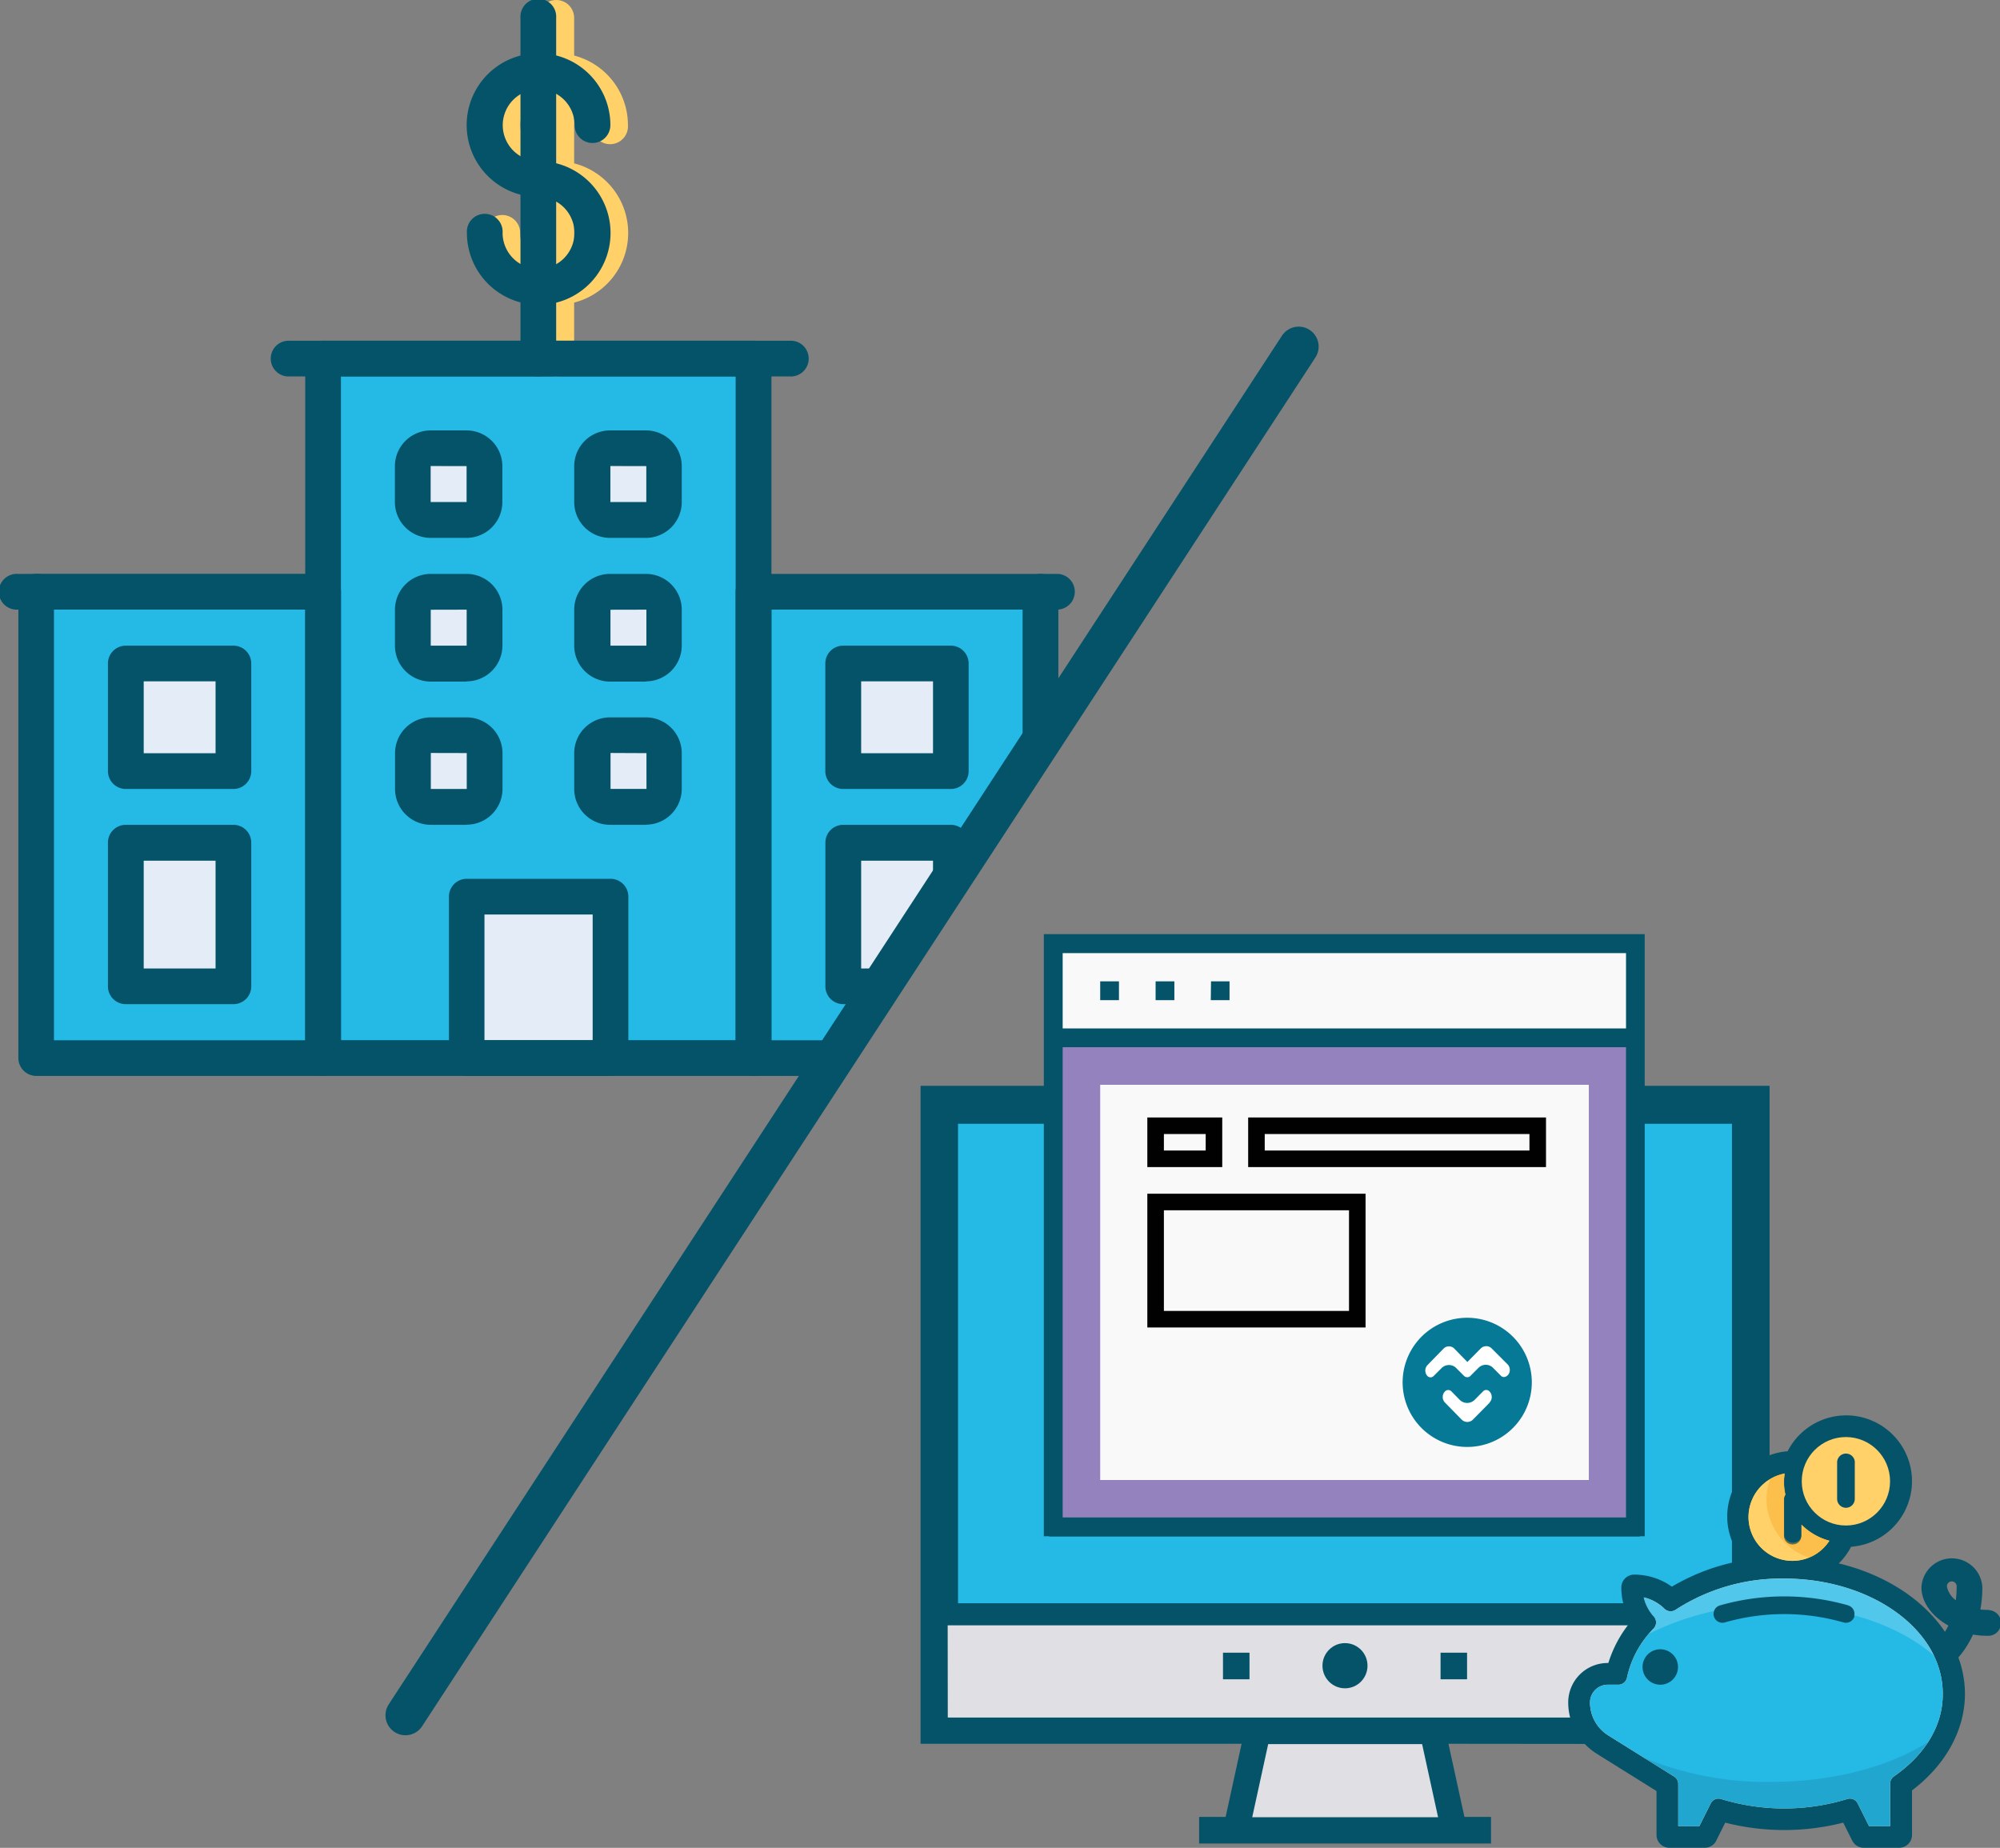 <svg xmlns="http://www.w3.org/2000/svg" width="250.5" height="231.44" viewBox="0 0 250.5 231.44"><rect x="0" y="0" width="250.5" height="231.44" fill="#808080" stroke="none"/><title>Untitled-1</title><path d="M4.52,132.52h36V74.12H4.52Z" style="fill:#25b9e6"/><path d="M40.47,132.52H94.38V44.92H40.47ZM130.32,94l-25,38.55H94.38V74.11h35.94V94Z" style="fill:#25b9e6"/><path d="M58.44,65.13h-4.5a2.25,2.25,0,0,1-2.25-2.25V58.39a2.24,2.24,0,0,1,2.25-2.24h4.49a2.24,2.24,0,0,1,2.25,2.24v4.49a2.25,2.25,0,0,1-2.25,2.25m22.47,0H76.41a2.25,2.25,0,0,1-2.25-2.25V58.39a2.24,2.24,0,0,1,2.25-2.24H80.9a2.24,2.24,0,0,1,2.25,2.24v4.49a2.25,2.25,0,0,1-2.25,2.25m-22.46,18h-4.5a2.24,2.24,0,0,1-2.24-2.25V76.36a2.24,2.24,0,0,1,2.24-2.24h4.5a2.24,2.24,0,0,1,2.24,2.24v4.49a2.24,2.24,0,0,1-2.24,2.25m22.46,0H76.41a2.25,2.25,0,0,1-2.25-2.25V76.36a2.24,2.24,0,0,1,2.25-2.24H80.9a2.24,2.24,0,0,1,2.25,2.24v4.49A2.25,2.25,0,0,1,80.9,83.1m-22.46,18h-4.5a2.24,2.24,0,0,1-2.25-2.24h0v-4.5a2.24,2.24,0,0,1,2.25-2.24h4.49a2.24,2.24,0,0,1,2.25,2.24v4.49a2.25,2.25,0,0,1-2.25,2.25h0m22.47,0H76.41a2.24,2.24,0,0,1-2.25-2.24h0v-4.5a2.24,2.24,0,0,1,2.25-2.24H80.9a2.24,2.24,0,0,1,2.25,2.24v4.49a2.25,2.25,0,0,1-2.25,2.25h0M58.44,132.52h18V112.3h-18Zm-42.68-9H29.23v-18H15.76Zm0-27H29.23V83.1H15.76Zm103.33,14.68-8,12.28h-5.51v-18h13.48ZM105.61,96.58h13.48V83.1H105.61Z" style="fill:#e4ecf7"/><path d="M69.67,38.17a9,9,0,0,1-9-9,2.24,2.24,0,0,1,4.48,0,4.5,4.5,0,1,0,4.5-4.5h0a9,9,0,1,1,9-9h0a2.24,2.24,0,1,1-4.47,0,4.5,4.5,0,1,0-4.5,4.51h0a9,9,0,1,1,0,18Z" style="fill:#ffd168"/><path d="M69.67,47.15a2.23,2.23,0,0,1-2.24-2.23h0V2.24a2.24,2.24,0,1,1,4.48,0V44.91a2.24,2.24,0,0,1-2.24,2.24Z" style="fill:#ffd168"/><path d="M94.38,134.76H40.47a2.24,2.24,0,0,1-2.24-2.24h0V44.91a2.24,2.24,0,0,1,2.24-2.24H94.38a2.24,2.24,0,0,1,2.24,2.24v87.61a2.24,2.24,0,0,1-2.24,2.24ZM42.7,130.28H92.14V47.15H42.7Z" style="fill:#055369"/><path d="M103.83,134.76H94.38a2.24,2.24,0,0,1-2.24-2.24V74.11a2.23,2.23,0,0,1,2.24-2.23h35.94a2.24,2.24,0,0,1,2.24,2.23V90.53l-4.48,6.89V76.35H96.62v53.94h10.12l-2.91,4.47Zm-63.36,0H4.53a2.25,2.25,0,0,1-2.23-2.24V74.11a2.24,2.24,0,0,1,2.24-2.24H40.47a2.24,2.24,0,0,1,2.24,2.24v58.41a2.24,2.24,0,0,1-2.24,2.24ZM6.76,130.29H38.23V76.35H6.76v53.94Z" style="fill:#055369"/><path d="M4.53,76.35H2.28a2.24,2.24,0,1,1-.09-4.47H4.53a2.24,2.24,0,1,1,0,4.47Zm128,0h-2.25a2.24,2.24,0,0,1-.09-4.47h2.34a2.24,2.24,0,0,1,0,4.47Zm-33.7-29.2H36a2.24,2.24,0,0,1,0-4.47h62.9a2.24,2.24,0,1,1,0,4.47ZM58.44,67.37h-4.5a4.49,4.49,0,0,1-4.48-4.48v-4.5a4.49,4.49,0,0,1,4.48-4.48h4.49a4.49,4.49,0,0,1,4.49,4.48v4.49A4.49,4.49,0,0,1,58.44,67.37Zm-4.5-9v4.51h4.5v-4.5Zm27,9H76.41a4.49,4.49,0,0,1-4.49-4.48v-4.5a4.49,4.49,0,0,1,4.49-4.48H80.9a4.49,4.49,0,0,1,4.49,4.48v4.49A4.49,4.49,0,0,1,80.9,67.37Zm-4.49-9v4.51h4.5v-4.5Zm-18,27h-4.5a4.49,4.49,0,0,1-4.48-4.49V76.36a4.49,4.49,0,0,1,4.48-4.48h4.49a4.49,4.49,0,0,1,4.49,4.48v4.49A4.49,4.49,0,0,1,58.44,85.34Zm-4.5-9v4.5h4.5V76.36Zm27,9H76.41a4.5,4.5,0,0,1-4.49-4.49V76.36a4.49,4.49,0,0,1,4.49-4.48H80.9a4.49,4.49,0,0,1,4.49,4.48v4.49A4.49,4.49,0,0,1,80.9,85.34Zm-4.49-9v4.5h4.5V76.36Zm-18,26.94h-4.5a4.49,4.49,0,0,1-4.48-4.48V94.33a4.49,4.49,0,0,1,4.48-4.48h4.49a4.49,4.49,0,0,1,4.49,4.48v4.5a4.49,4.49,0,0,1-4.48,4.46Zm-4.5-9v4.51h4.5v-4.5Zm27,9H76.41a4.49,4.49,0,0,1-4.49-4.48V94.33a4.49,4.49,0,0,1,4.49-4.48H80.9a4.49,4.49,0,0,1,4.49,4.48v4.49A4.49,4.49,0,0,1,80.9,103.29Zm-4.49-9v4.5h4.5V94.33Zm0,40.45h-18a2.24,2.24,0,0,1-2.24-2.24h0V112.3a2.23,2.23,0,0,1,2.24-2.23h18a2.23,2.23,0,0,1,2.23,2.23v20.22a2.23,2.23,0,0,1-2.23,2.24Zm-15.74-4.47h13.5V114.54H60.68v15.75Zm6.75-92.12a9,9,0,0,1-9-9,2.24,2.24,0,1,1,4.47,0h0a4.5,4.5,0,1,0,4.5-4.5h0a9,9,0,1,1,9-9,2.24,2.24,0,1,1-4.48,0,4.5,4.5,0,1,0-4.5,4.51h0a9,9,0,1,1,0,18Z" style="fill:#055369"/><path d="M67.42,47.15a2.23,2.23,0,0,1-2.23-2.24V2.24a2.24,2.24,0,1,1,4.47,0h0V44.91a2.24,2.24,0,0,1-2.24,2.24ZM29.23,125.77H15.76a2.23,2.23,0,0,1-2.24-2.23h0v-18a2.23,2.23,0,0,1,2.24-2.23H29.23a2.23,2.23,0,0,1,2.24,2.23v18a2.23,2.23,0,0,1-2.24,2.23ZM18,121.3h9V107.8H18ZM29.23,98.82H15.76a2.24,2.24,0,0,1-2.24-2.24h0V83.1a2.23,2.23,0,0,1,2.24-2.23H29.23a2.23,2.23,0,0,1,2.24,2.23V96.58a2.24,2.24,0,0,1-2.24,2.24ZM18,94.34h9v-9H18Zm91.68,31.43h-4.06a2.23,2.23,0,0,1-2.24-2.23v-18a2.23,2.23,0,0,1,2.24-2.23h13.48a2.23,2.23,0,0,1,2.23,2.23v2.27l-4.47,6.88V107.8h-9v13.5h4.72l-2.9,4.47Zm9.42-26.95H105.61a2.24,2.24,0,0,1-2.24-2.24h0V83.1a2.23,2.23,0,0,1,2.24-2.23h13.48a2.23,2.23,0,0,1,2.23,2.23V96.58a2.23,2.23,0,0,1-2.23,2.24Zm-11.24-4.48h9v-9h-9Z" style="fill:#055369"/><path d="M162.66,43.41,50.78,214.84" style="fill:none;stroke:#055369;stroke-linecap:round;stroke-width:5px"/><path d="M182.09,229.27H154.84l2.66-12.48h21.93ZM117,137.7H220v79.09H117Z" style="fill:#e0dfe3"/><path d="M118.61,139.37h99.7v62.82h-99.7Z" style="fill:#25b9e6;stroke:#055369;stroke-width:2.765px"/><ellipse cx="168.46" cy="208.63" rx="2.82" ry="2.83" style="fill:#055369"/><path d="M133.07,140.37h70.62v49.71H133.07Z" style="fill:#fff"/><path d="M221.64,218.45V136H115.3v82.41h40.21l-2,9.16h-3.32v3.33h36.56v-3.33h-3.33l-2-9.16Zm-64.8,9.16,2-9.16h19.28l2,9.16Zm-38.22-88.24h12.79v53.07h74V139.37h13v75.75h-99.7Z" style="fill:#055369"/><path d="M153.18,207h3.32v3.33h-3.32Zm27.25,0h3.32v3.33h-3.32Z" style="fill:#055369"/><path d="M144.54,150H177.1v3.33H144.54Zm37.71,0h10.14v3.33H182.25Zm-25.09,11.83h35.23v3.33H157.16Zm-12.62,0h7.31v3.33h-7.31Z" style="fill:#193651"/><path d="M131.92,130h72.92v61.28H131.92Z" style="fill:#9382bd"/><path d="M137.8,135.87H199v49.5H137.8Zm-5.88-17.67h72.92V130H131.92Z" style="fill:#f9f9fa"/><path d="M130.74,117v75.42H206V117Zm72.93,73.06H133.1V131.16h70.56v58.92ZM133.1,128.81v-9.43h70.56v9.43Z" style="fill:#055369"/><path d="M137.8,122.91h2.35v2.36H137.8Zm6.94,0h2.35v2.36h-2.35Zm6.94,0H154v2.36h-2.35Z" style="fill:#055369"/><path d="M144.74,150.55H170v14.68H144.74ZM157.37,141H192.6v4.14H157.37Zm-12.63,0h7.31v4.14h-7.31Z" style="fill:none;stroke:#010101;stroke-width:2.074px"/><path d="M248.89,202.14a7.81,7.81,0,0,1-1.44-.14,14.81,14.81,0,0,0,.34-3.18,3.32,3.32,0,0,0-6.63,0c0,1.82,1.45,3.54,3.53,4.56a9.29,9.29,0,0,1-1.1,1.91c-2.7-4.48-7.94-7.89-14.35-9.2a7.81,7.81,0,0,0,2.29-2.84,7.74,7.74,0,1,0-7.31-11,7.7,7.7,0,0,0-4.72,13.52,25.88,25.88,0,0,0-10.13,3.56,7.62,7.62,0,0,0-4.7-1.61,1.11,1.11,0,0,0-1.1,1.11,7.67,7.67,0,0,0,1.32,4.3,14.68,14.68,0,0,0-3.07,5.66h-.47a4.44,4.44,0,0,0-4.43,4.44,7.06,7.06,0,0,0,3.34,6l7.72,4.82v5.78a1.1,1.1,0,0,0,1.1,1.1h4.43a1.08,1.08,0,0,0,1-.61l1.31-2.62a29.44,29.44,0,0,0,15.31,0l1.31,2.62a1.1,1.1,0,0,0,1,.61h4.43a1.11,1.11,0,0,0,1.11-1.1V224c4.22-3.12,6.63-7.41,6.63-11.86a12.72,12.72,0,0,0-.9-4.64,11.52,11.52,0,0,0,2.11-3.34,9.31,9.31,0,0,0,2.1.22,1.11,1.11,0,1,0,0-2.21Zm-3.53-.91a3.41,3.41,0,0,1-2-2.41,1.11,1.11,0,1,1,2.21-.09v.09a13,13,0,0,1-.23,2.41Z" style="fill:#055369;stroke:#055369"/><ellipse cx="231.2" cy="185.53" rx="5.53" ry="5.54" style="fill:#ffd168"/><path d="M219,190a5.55,5.55,0,0,1,4.52-5.43,8.26,8.26,0,0,0-.09,1,7.56,7.56,0,0,0,.18,1.64,1,1,0,0,0-.18.57v4.43a1.11,1.11,0,1,0,2.21.11v-1.34a7.77,7.77,0,0,0,3.48,2A5.5,5.5,0,0,1,219,190Z" style="fill:#ffcb2a"/><path d="M219,190a5.55,5.55,0,0,1,4.52-5.43,8.26,8.26,0,0,0-.09,1,7.56,7.56,0,0,0,.18,1.64,1,1,0,0,0-.18.57v4.43a1.11,1.11,0,1,0,2.21.11v-1.34a7.77,7.77,0,0,0,3.48,2A5.5,5.5,0,0,1,219,190Z" style="fill:#ffd168"/><path d="M225.68,190.94v1.23a1.11,1.11,0,0,1-2.21.09.14.14,0,0,1,0-.09v-4.43a1,1,0,0,1,.18-.57,7.56,7.56,0,0,1-.18-1.64,8.26,8.26,0,0,1,.09-1,5.43,5.43,0,0,0-1.86.73,7.45,7.45,0,0,0-.45,2.48,7.84,7.84,0,0,0,5.35,7.36,5.54,5.54,0,0,0,2.56-2.13,7.77,7.77,0,0,1-3.48-2Z" style="fill:#faa220;opacity:0.39;isolation:isolate"/><path d="M231.2,188.85a1.11,1.11,0,0,0,1.11-1.11v-4.43a1.11,1.11,0,1,0-2.21-.09v4.52A1.11,1.11,0,0,0,231.2,188.85Z" style="fill:#055369"/><path d="M237.22,222.49a1.12,1.12,0,0,0-.48.91v5.33H234.1l-1.42-2.84a1.09,1.09,0,0,0-1.32-.56,27,27,0,0,1-15.78,0,1.09,1.09,0,0,0-1.32.56l-1.42,2.84H210.2v-5.28a1.1,1.1,0,0,0-.52-.94l-8.24-5.15a4.85,4.85,0,0,1-2.29-4.14,2.22,2.22,0,0,1,2.21-2.21h1.34a1.09,1.09,0,0,0,1.08-.89,12.51,12.51,0,0,1,3.35-6.16,1.11,1.11,0,0,0,0-1.5,5.47,5.47,0,0,1-1.25-2.38,5.45,5.45,0,0,1,2.59,1.43,1.12,1.12,0,0,0,1.39.12,24.31,24.31,0,0,1,13.57-3.91c11,0,19.9,6.45,19.9,14.4C243.37,216.05,241.18,219.73,237.22,222.49Z" style="fill:#fdd2b1"/><path d="M237.22,222.49a1.12,1.12,0,0,0-.48.91v5.33H234.1l-1.42-2.84a1.09,1.09,0,0,0-1.32-.56,27,27,0,0,1-15.78,0,1.09,1.09,0,0,0-1.32.56l-1.42,2.84H210.2v-5.28a1.1,1.1,0,0,0-.52-.94l-8.24-5.15a4.85,4.85,0,0,1-2.29-4.14,2.22,2.22,0,0,1,2.21-2.21h1.34a1.09,1.09,0,0,0,1.08-.89,12.51,12.51,0,0,1,3.35-6.16,1.11,1.11,0,0,0,0-1.5,5.47,5.47,0,0,1-1.25-2.38,5.45,5.45,0,0,1,2.59,1.43,1.12,1.12,0,0,0,1.39.12,24.31,24.31,0,0,1,13.57-3.91c11,0,19.9,6.45,19.9,14.4C243.37,216.05,241.18,219.73,237.22,222.49Z" style="fill:#25b9e6"/><path d="M208,206.57a2.22,2.22,0,1,0,2,1.37A2.22,2.22,0,0,0,208,206.57Z" style="fill:#055369"/><path d="M207.13,203.94c-.2.22-.38.46-.58.69a34.29,34.29,0,0,1,15.81-3.6c8.23,0,15.49,2.51,19.89,6.36-2.7-5.62-10.1-9.69-18.78-9.69a24.31,24.31,0,0,0-13.57,3.91,1.09,1.09,0,0,1-1.39-.12,5.53,5.53,0,0,0-2.59-1.43,5.47,5.47,0,0,0,1.25,2.38A1.12,1.12,0,0,1,207.13,203.94Z" style="fill:#fff;opacity:0.2;isolation:isolate"/><path d="M221.81,223.19a40.8,40.8,0,0,1-15.86-3l3.73,2.32a1.13,1.13,0,0,1,.52.95v5.28h2.63l1.42-2.84a1.11,1.11,0,0,1,1.32-.57,26.89,26.89,0,0,0,15.79,0,1.11,1.11,0,0,1,1.32.57l1.42,2.84h2.64V223.4a1.11,1.11,0,0,1,.47-.91,16,16,0,0,0,4.28-4.31c-4.77,3.06-11.81,5-19.68,5Z" style="fill:#010101;opacity:0.1;isolation:isolate"/><path d="M231.55,201.09a29.24,29.24,0,0,0-16.17,0,1.11,1.11,0,0,0,.69,2.11,26.94,26.94,0,0,1,14.79,0,1.12,1.12,0,0,0,1.4-.71c0-.05,0-.11,0-.17a1.1,1.1,0,0,0-.75-1.23Z" style="fill:#055369"/><path d="M184,166.21a7.14,7.14,0,1,0,5,2.09A7.14,7.14,0,0,0,184,166.21Z" style="fill:#fff;fill-rule:evenodd"/><path d="M183.77,165.05a8.09,8.09,0,1,0,5.72,2.37A8.1,8.1,0,0,0,183.77,165.05Zm2.8,10.64-2.08,2.11a1,1,0,0,1-.71.3,1,1,0,0,1-.71-.3L181,175.69a1,1,0,0,1,0-1.43h0a.55.55,0,0,1,.78,0h0l1.05,1.07a1.32,1.32,0,0,0,1.87,0l0,0,1.06-1.07a.54.54,0,0,1,.78,0h0a1,1,0,0,1,0,1.43h0Zm2.19-3.38a.55.55,0,0,1-.39.16.48.48,0,0,1-.37-.15l-1-1a1.26,1.26,0,0,0-.9-.38,1.31,1.31,0,0,0-.93.39l-1,1a.52.52,0,0,1-.5.15.47.47,0,0,1-.29-.14l-1-1a1.25,1.25,0,0,0-.9-.37,1.31,1.31,0,0,0-.93.39l-1,1a.54.54,0,0,1-.75,0,1,1,0,0,1,0-1.39l2-2.05a.94.94,0,0,1,1.36,0l1.63,1.67,1.67-1.69a.94.94,0,0,1,.69-.29.91.91,0,0,1,.68.28l2,2a1,1,0,0,1,0,1.38Z" style="fill:#067997"/></svg>